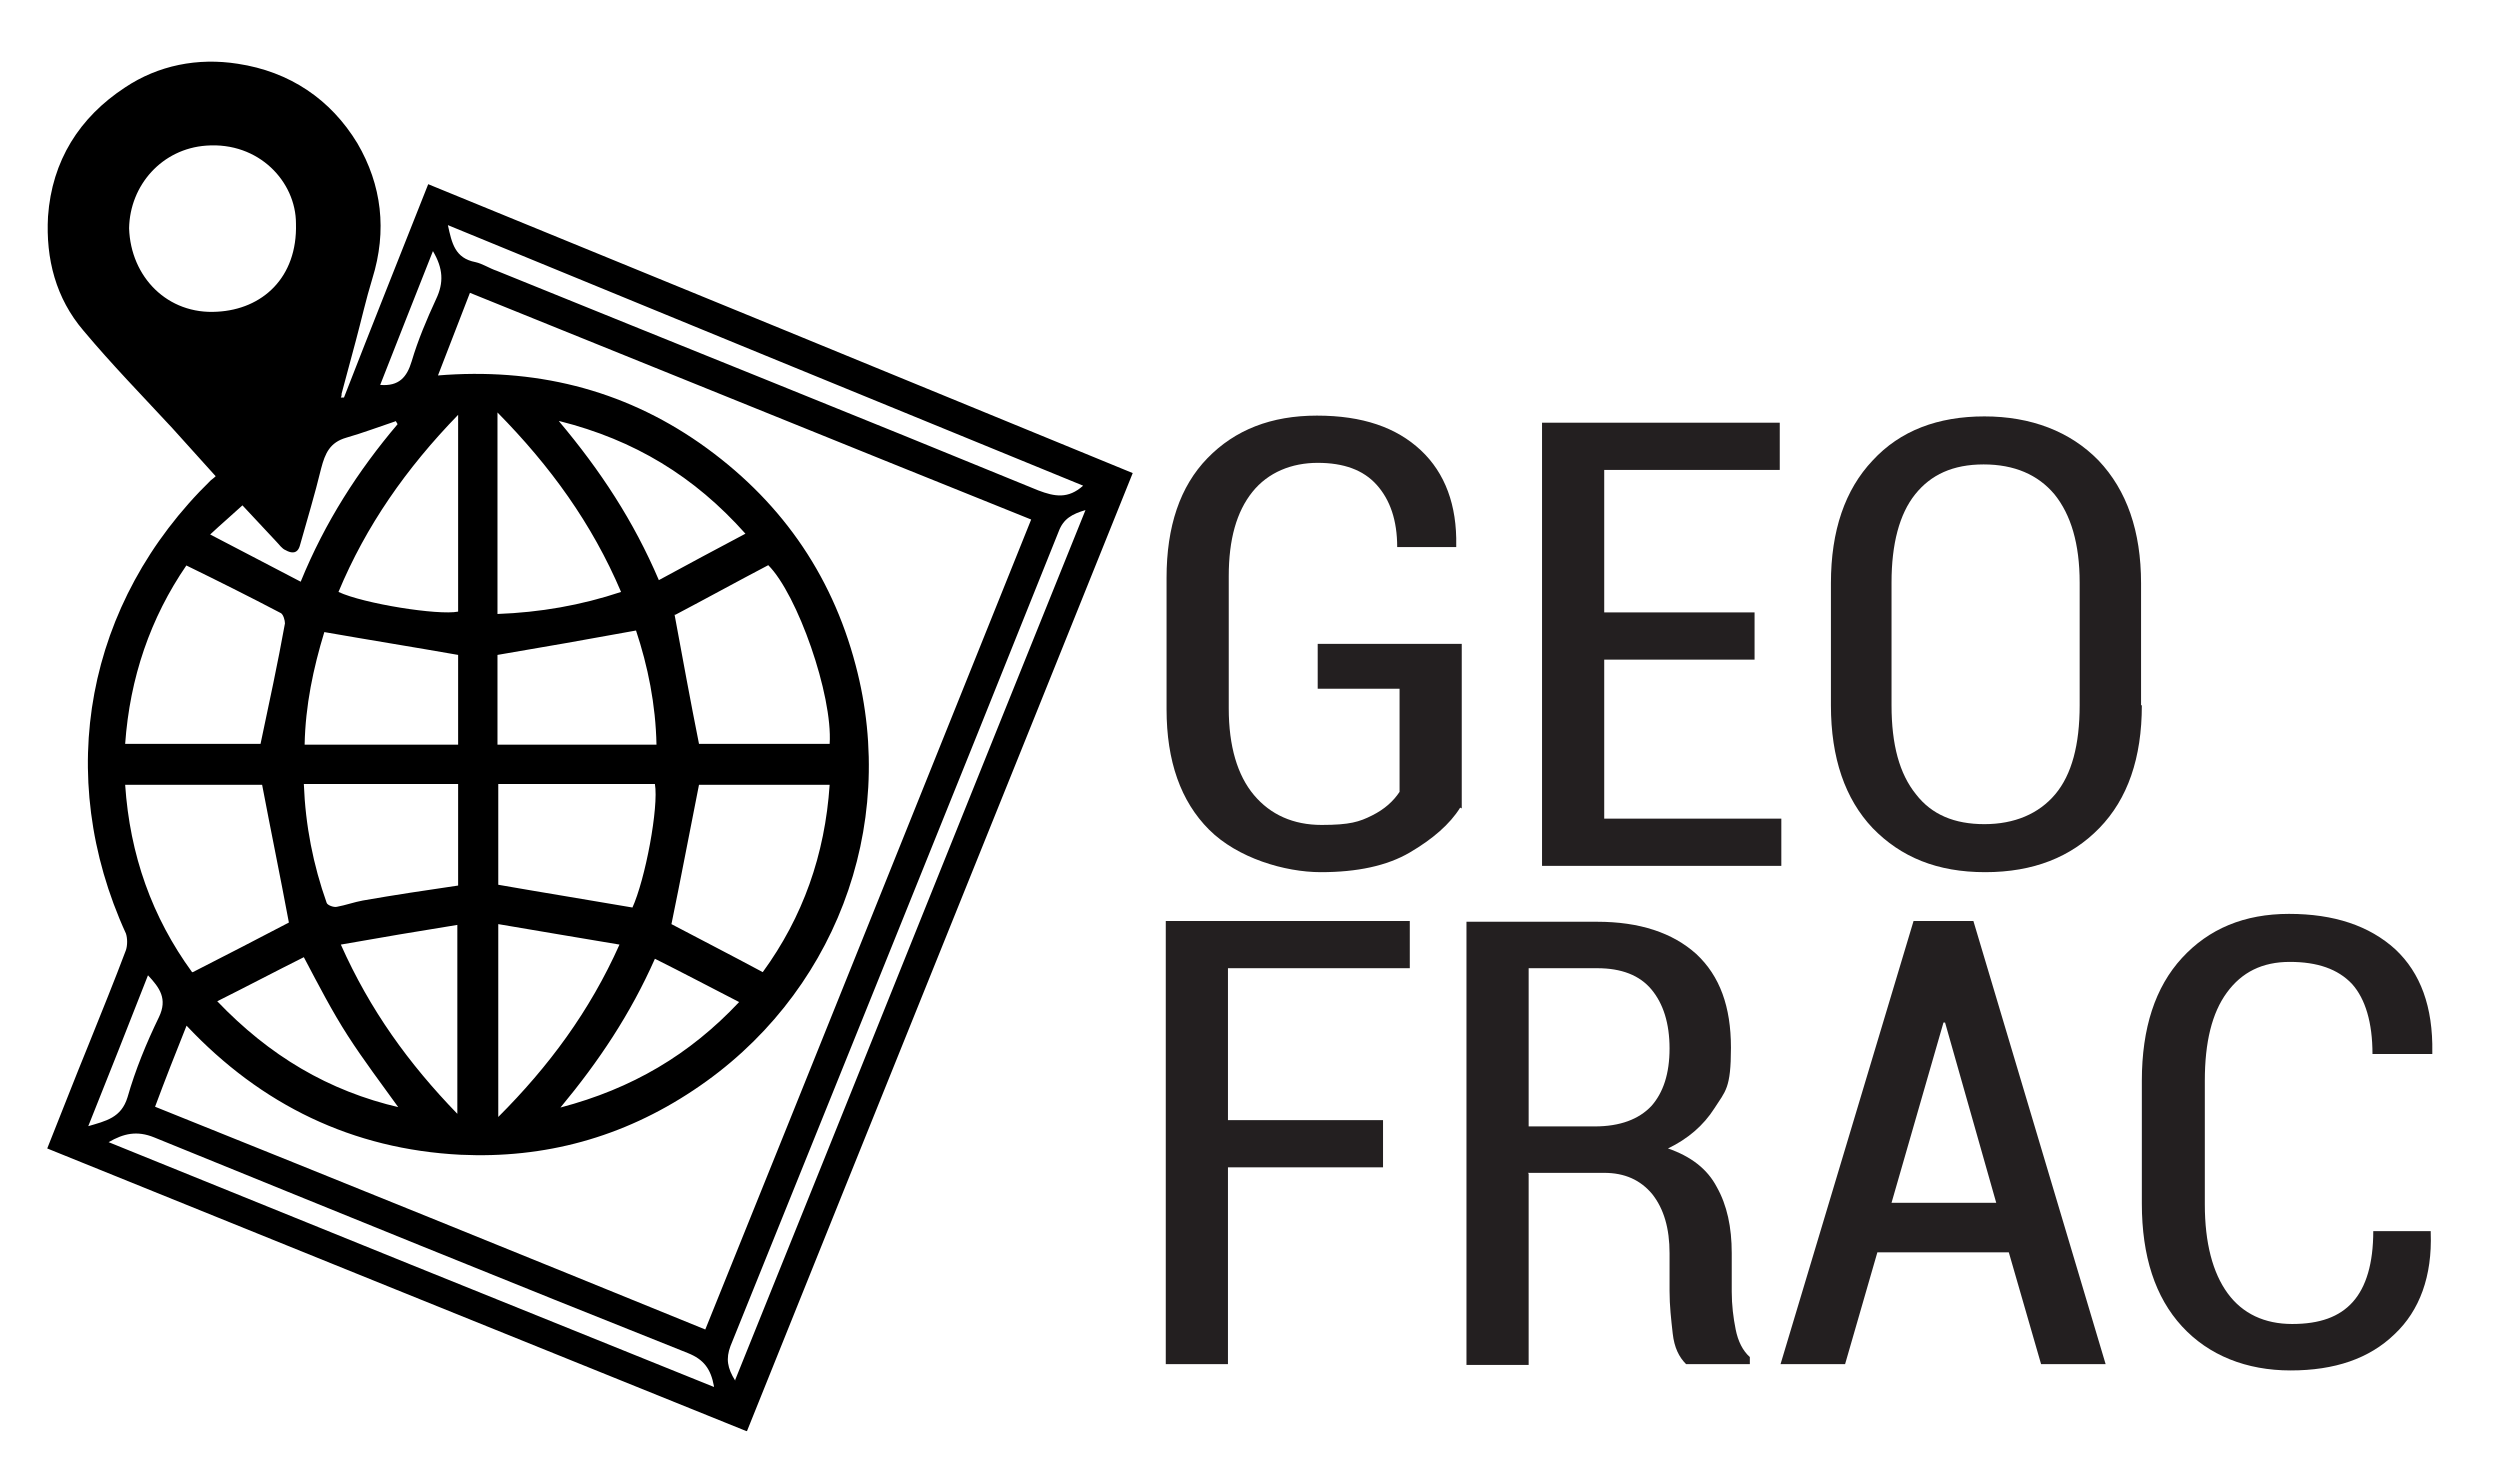 <?xml version="1.0" encoding="UTF-8"?>
<svg id="Layer_1" data-name="Layer 1" xmlns="http://www.w3.org/2000/svg" version="1.1" viewBox="0 0 317.6 185.9">
  <defs>
    <style>
      .cls-1 {
        fill: #000;
      }

      .cls-1, .cls-2 {
        stroke-width: 0px;
      }

      .cls-2 {
        fill: #231f20;
      }
    </style>
  </defs>
  <path class="cls-1" d="M94.8,181.8c-29.7-12-59.2-23.9-88.8-35.9,1.8-4.5,3.5-8.9,5.3-13.3,1.6-4,3.2-7.9,4.7-11.9.2-.6.2-1.5,0-2.1-9.2-20.1-5.1-42.1,10.8-57.6.1-.1.3-.2.6-.5-1.9-2.1-3.7-4.1-5.5-6.1-3.8-4.1-7.7-8.1-11.3-12.4-3.5-4.1-4.8-9.1-4.5-14.5.5-7.1,4-12.6,9.8-16.4,4.2-2.8,9.2-3.8,14.3-3,6.6,1,11.8,4.5,15.2,10.1,3.1,5.3,3.8,11.1,1.9,17.2-.8,2.6-1.4,5.3-2.1,7.9-.6,2.2-1.2,4.5-1.8,6.7,0,.2,0,.3-.1.5.1,0,.3,0,.4,0,3.5-9,7.1-18,10.7-27.1,29.8,12.2,59.6,24.4,89.5,36.7-16.3,40.6-32.7,81.1-49,121.7ZM55.6,47.7c12.2-1,23.4,1.7,33.3,8.6,10,7,16.7,16.4,19.8,28.2,5.5,20.7-2.8,42.2-20.6,54-9,6-18.9,8.7-29.6,8.2-13.7-.7-25.3-6.3-34.8-16.4-1.4,3.5-2.7,6.8-4,10.3,23.4,9.4,46.6,18.8,69.9,28.3,13.9-34.4,27.6-68.6,41.4-102.9-23.9-9.6-47.5-19.2-71.3-28.8-1.4,3.6-2.7,7-4.1,10.6ZM24.5,123.5c4.3-2.2,8.4-4.3,12.2-6.3-1.1-5.9-2.3-11.7-3.4-17.5H15.9c.6,8.9,3.4,16.8,8.5,23.8ZM16.4,29c.2,6.2,4.9,11,11.2,10.6,5.7-.3,10.2-4.3,10-11.2,0-5.3-4.7-10.4-11.4-9.9-5.6.4-9.7,5-9.8,10.5ZM105.4,99.7h-16.6c-1.2,6-2.3,11.9-3.5,17.7,3.6,1.9,7.5,3.9,11.6,6.1,5.1-7,7.9-14.9,8.5-23.8ZM23.7,71.8c-4.6,6.7-7.2,14.3-7.8,22.7h17.2c1.1-5.2,2.2-10.3,3.1-15.3,0-.4-.2-1.1-.5-1.3-4-2.1-8-4.1-12.1-6.1ZM85.7,78.1c1,5.4,2,10.9,3.1,16.4h16.6c.4-6.2-4.1-19-7.8-22.7-4,2.1-8,4.3-11.8,6.3ZM80.3,115.4c1.7-3.7,3.4-12.9,2.9-15.8h-19.9v12.8c5.7,1,11.3,1.9,17.1,2.9ZM38.6,99.6c.2,5.3,1.2,10.3,2.9,15.1.1.3.9.6,1.3.5,1.1-.2,2.2-.6,3.3-.8,4-.7,8-1.3,12.1-1.9v-12.9h-19.5ZM63.2,94.6h20.2c-.1-5.1-1.1-10-2.6-14.5-6,1.1-11.7,2.1-17.6,3.1v11.4ZM93.4,175.3c14.9-36.9,29.6-73.6,44.5-110.5-1.7.5-2.8,1.1-3.4,2.7-13.8,34.5-27.8,69-41.7,103.5-.6,1.6-.4,2.8.6,4.4ZM58.2,83.2c-5.7-1-11.3-1.9-17-2.9-1.4,4.6-2.4,9.3-2.5,14.3h19.5v-11.4ZM137.6,61.7c-26.9-11-53.7-22-80.7-33.1.5,2.3.9,4.2,3.5,4.7.9.2,1.8.8,2.7,1.1,22.9,9.3,45.9,18.5,68.8,27.9,2.1.8,3.8,1.1,5.7-.6ZM63.2,52.4v25.6c5.4-.2,10.6-1.1,15.7-2.8-3.7-8.7-9-16-15.7-22.8ZM58.2,52.7c-6.6,6.8-11.7,14.1-15.2,22.5,3.2,1.5,12.7,3,15.2,2.5v-25ZM63.3,117.4v24.5c6.4-6.4,11.6-13.4,15.4-21.9-5.3-.9-10.2-1.7-15.4-2.6ZM90.7,176.1c-.4-2.2-1.3-3.4-3.3-4.2-22.6-9-45.2-18.2-67.8-27.4-2.2-.9-3.9-.5-5.8.6,25.6,10.4,51.1,20.7,76.9,31.1ZM58.1,141.4v-23.9c-5,.8-9.7,1.6-14.8,2.5,3.7,8.3,8.6,15.1,14.8,21.5ZM71,53.5c5.3,6.3,9.5,12.7,12.7,20.2,3.7-2,7.2-3.9,11-5.9-6.5-7.3-14.1-11.9-23.6-14.3ZM50.7,140.8c-2.3-3.2-4.5-6.1-6.5-9.2-2-3.1-3.7-6.4-5.6-10-3.6,1.8-7.2,3.7-11,5.6,6.6,6.9,14.1,11.4,23.2,13.5ZM83.2,121.8c-3.1,7-7.1,13-12,18.9,9.1-2.4,16.4-6.7,22.7-13.4-3.7-1.9-7.1-3.7-10.7-5.5ZM50.5,53.9c0-.1-.2-.3-.2-.4-2.1.7-4.2,1.5-6.3,2.1-2.1.6-2.7,2-3.2,3.9-.8,3.3-1.8,6.6-2.7,9.8-.3,1.1-1.1,1-1.8.6-.5-.2-.8-.7-1.2-1.1-1.5-1.6-2.9-3.1-4.3-4.6-1.3,1.2-2.6,2.3-4.1,3.7,4,2.1,7.7,4,11.5,6,3.1-7.6,7.3-14.1,12.3-20ZM11.1,143.1c2.4-.7,4.3-1.1,5.1-3.7,1-3.5,2.4-6.9,4-10.2,1.1-2.3.1-3.7-1.4-5.3-2.5,6.4-5,12.7-7.6,19.2ZM55,31.9c-2.3,5.8-4.5,11.4-6.7,17,2.4.2,3.4-1,4-3,.8-2.7,1.9-5.3,3.1-7.9,1-2.1.9-3.9-.4-6.1Z"/>
  <g>
    <path class="cls-2" d="M185.5,102.6c-1.3,2.1-3.5,4-6.4,5.7-2.9,1.7-6.7,2.5-11.3,2.5s-10.6-1.8-14.2-5.4c-3.6-3.6-5.4-8.7-5.4-15.3v-16.7c0-6.5,1.7-11.6,5.2-15.2,3.5-3.6,8.1-5.4,13.9-5.4s10.1,1.5,13.2,4.4,4.6,7,4.5,12.1v.2h-7.5c0-3.4-.9-6-2.6-7.9-1.7-1.9-4.2-2.8-7.5-2.8s-6.3,1.2-8.3,3.7c-2,2.5-3,6-3,10.7v16.8c0,4.8,1.1,8.5,3.2,11,2.1,2.5,5,3.8,8.6,3.8s4.8-.4,6.4-1.2c1.6-.8,2.7-1.8,3.5-3v-13.1h-10.4v-5.7h18.3v20.9Z"/>
    <path class="cls-2" d="M222.9,83.8h-19.1v20.2h22.5v6h-30.4v-56.3h30.2v6h-22.3v18.1h19.1v6Z"/>
    <path class="cls-2" d="M272.1,89.6c0,6.7-1.8,11.9-5.4,15.6-3.6,3.7-8.4,5.6-14.5,5.6s-10.7-1.9-14.3-5.6c-3.5-3.7-5.3-8.9-5.3-15.6v-15.5c0-6.7,1.8-11.9,5.3-15.6,3.5-3.8,8.3-5.6,14.2-5.6s10.9,1.9,14.5,5.6c3.6,3.8,5.4,9,5.4,15.6v15.5ZM264.2,74c0-4.9-1.1-8.6-3.2-11.2-2.1-2.5-5.1-3.8-9-3.8s-6.7,1.3-8.7,3.8c-2,2.5-3,6.3-3,11.2v15.6c0,5,1,8.7,3.1,11.3,2,2.6,4.9,3.8,8.7,3.8s6.9-1.3,9-3.8c2.1-2.5,3.1-6.3,3.1-11.3v-15.6Z"/>
  </g>
  <g>
    <path class="cls-2" d="M175.7,148.3h-19.7v25h-7.9v-56.3h31v6h-23.1v19.3h19.7v6Z"/>
    <path class="cls-2" d="M194.2,149.1v24.3h-7.9v-56.3h16.6c5.4,0,9.6,1.4,12.6,4.1,3,2.8,4.4,6.7,4.4,11.9s-.7,5.5-2.1,7.7c-1.4,2.2-3.4,3.9-5.9,5.1,2.9,1,5,2.6,6.2,4.9,1.3,2.3,1.9,5.1,1.9,8.4v4.9c0,1.7.2,3.3.5,4.8.3,1.5.9,2.7,1.8,3.5v.9h-8.1c-.9-.9-1.5-2.1-1.7-3.9s-.4-3.5-.4-5.4v-4.8c0-3.1-.7-5.6-2.2-7.5-1.5-1.8-3.5-2.7-6.1-2.7h-9.7ZM194.2,143.1h8.4c3.2,0,5.6-.9,7.2-2.6,1.5-1.7,2.3-4.1,2.3-7.3s-.8-5.7-2.3-7.5-3.8-2.7-6.9-2.7h-8.7v20Z"/>
    <path class="cls-2" d="M255.3,159.1h-16.8l-4.1,14.2h-8.2l16.9-56.3h7.6l16.8,56.3h-8.2l-4.1-14.2ZM240.3,152.8h13.3l-6.5-22.9h-.2l-6.6,22.9Z"/>
    <path class="cls-2" d="M308.8,156.4v.2c.2,5.5-1.4,9.9-4.6,12.9-3.2,3.1-7.6,4.6-13.2,4.6s-10.4-1.9-13.8-5.6c-3.4-3.7-5.1-8.9-5.1-15.6v-15.6c0-6.7,1.7-11.9,5.1-15.6,3.4-3.7,7.9-5.6,13.6-5.6s10.2,1.5,13.5,4.5c3.2,3,4.8,7.3,4.7,13.1v.2h-7.6c0-4-.9-7-2.6-8.9-1.8-1.9-4.4-2.8-7.9-2.8s-6.1,1.3-8,3.9c-1.9,2.6-2.8,6.3-2.8,11.2v15.7c0,4.9,1,8.7,2.9,11.3,1.9,2.6,4.7,3.9,8.2,3.9s6-.9,7.7-2.8c1.7-1.9,2.6-4.9,2.6-9h7.5Z"/>
  </g>
</svg>